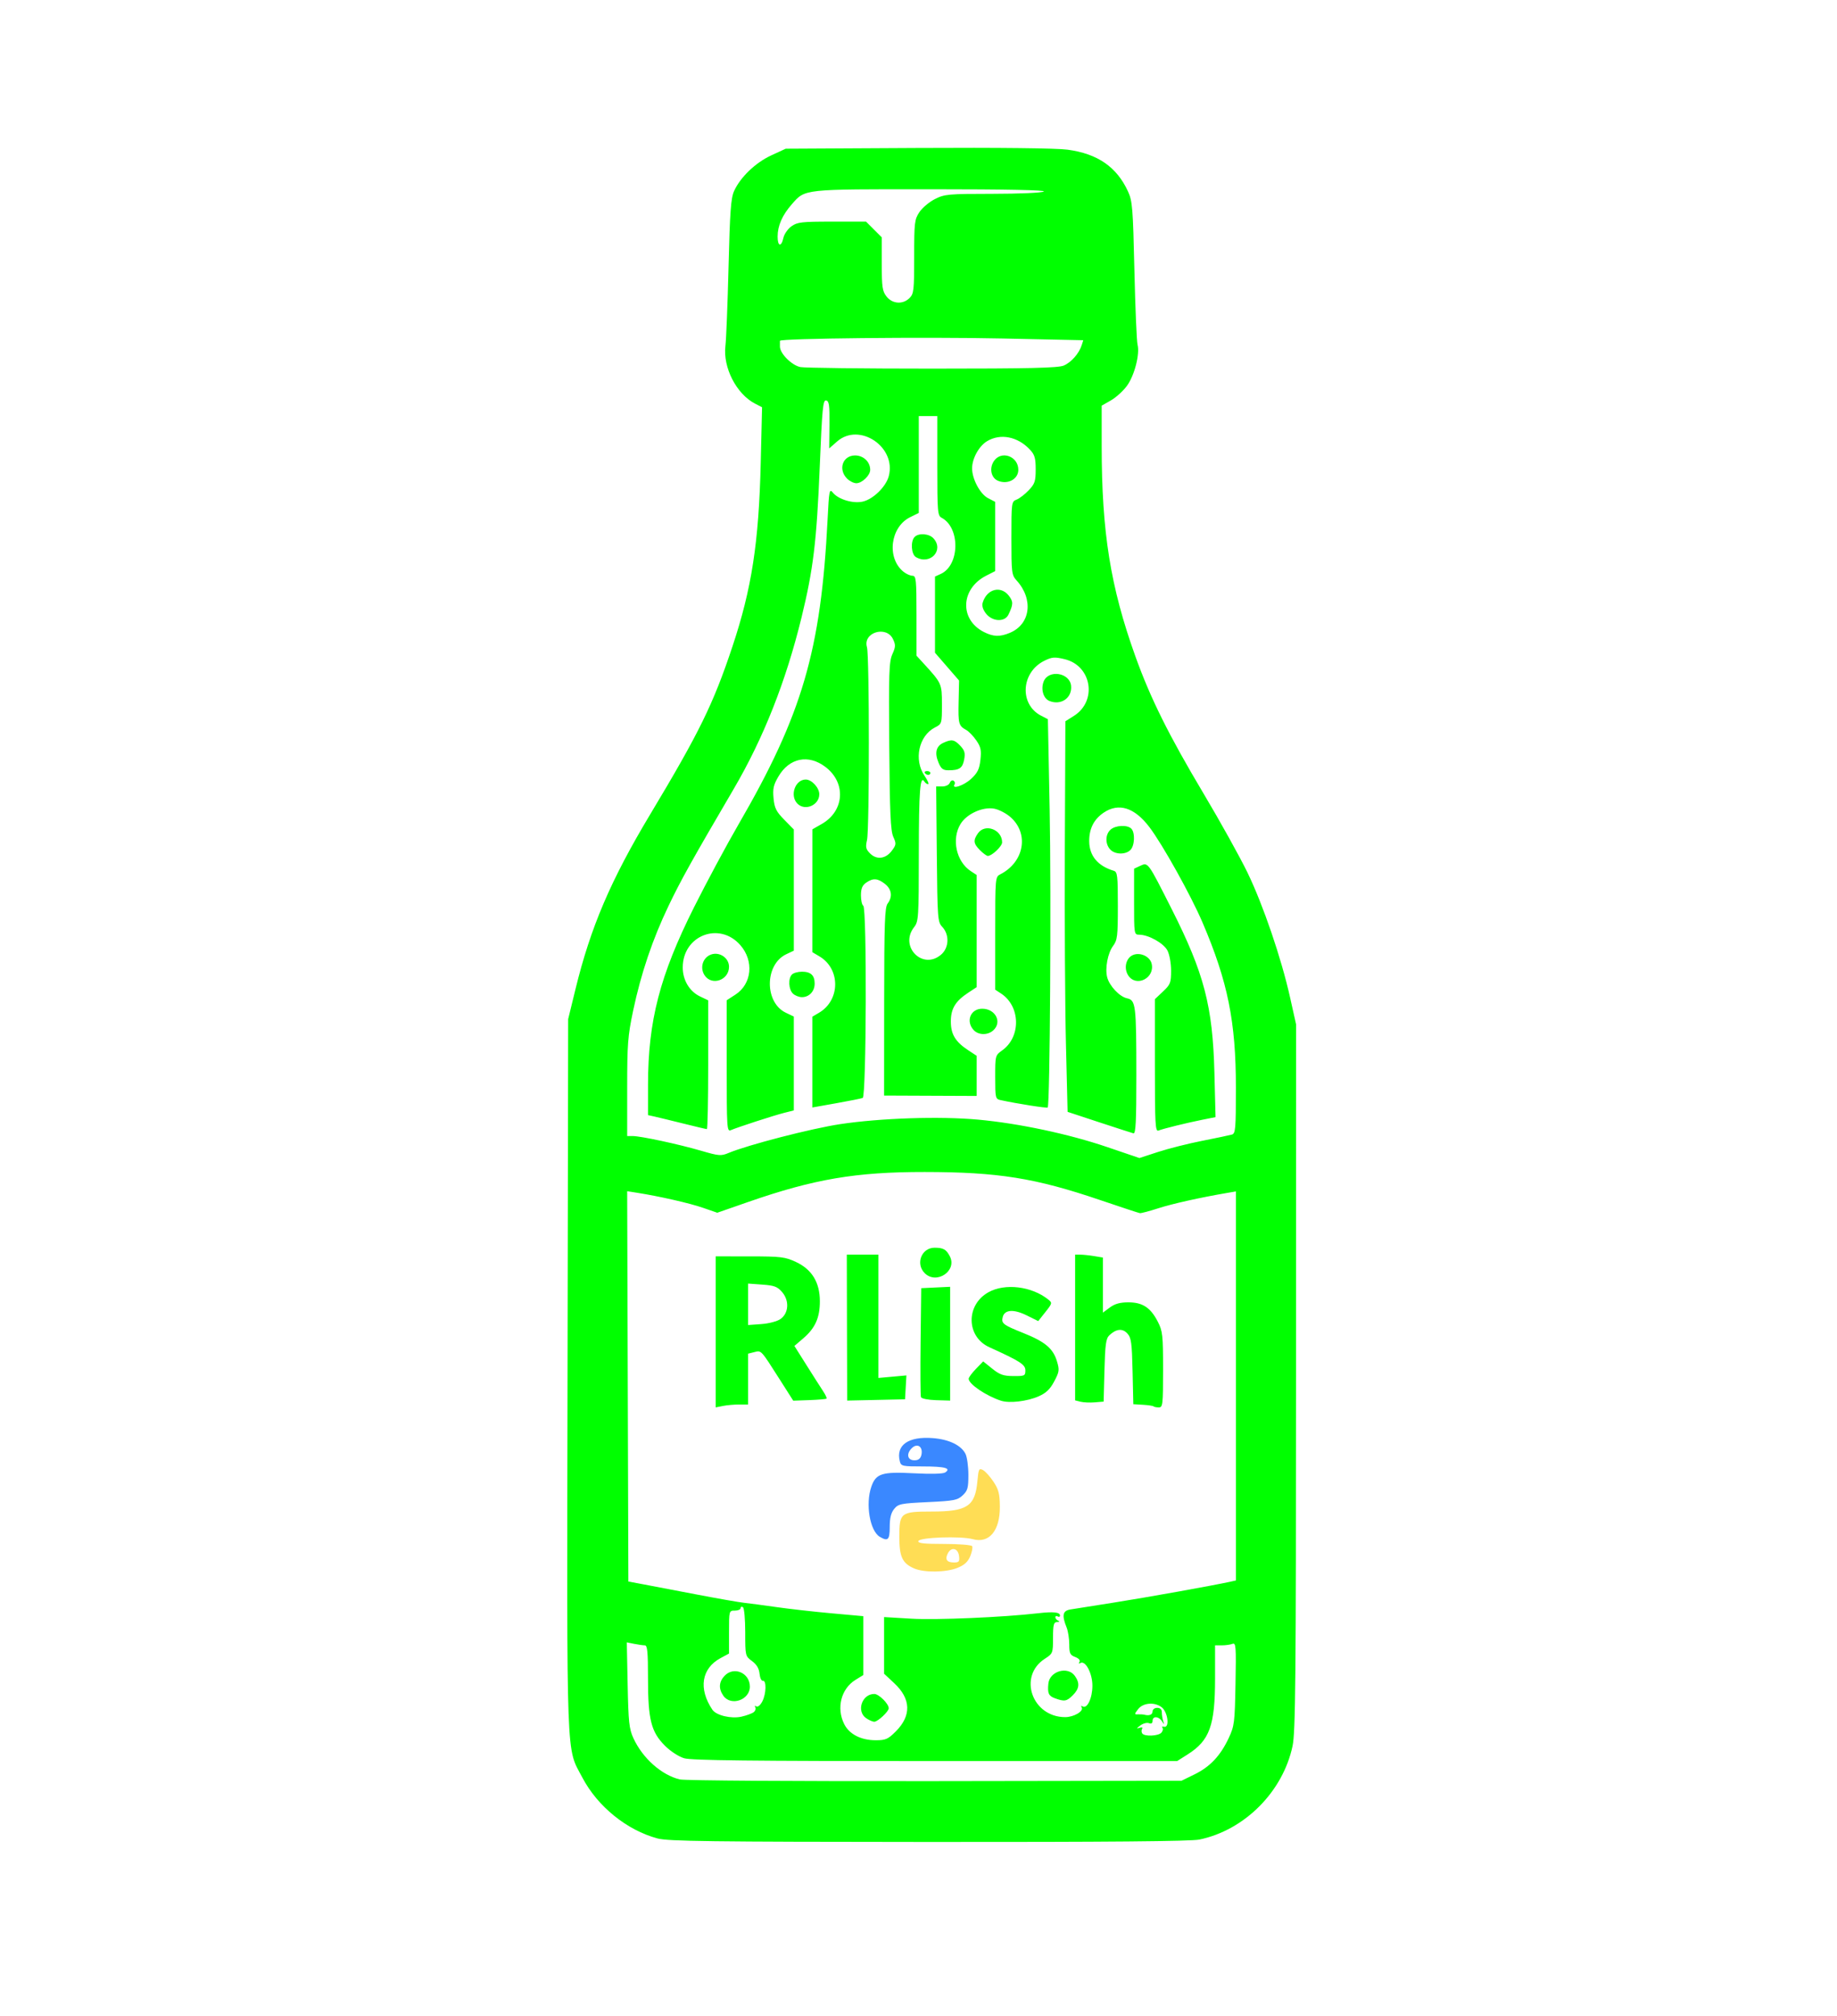 <?xml version="1.0" encoding="UTF-8" standalone="no"?>
<!-- Created with Inkscape (http://www.inkscape.org/) -->

<svg
   width="210mm"
   height="230.386mm"
   viewBox="0 0 210 230.386"
   version="1.1"
   id="svg1"
   xml:space="preserve"
   inkscape:version="1.3.2 (1:1.3.2+202311252150+091e20ef0f)"
   sodipodi:docname="rlish.svg"
   xmlns:inkscape="http://www.inkscape.org/namespaces/inkscape"
   xmlns:sodipodi="http://sodipodi.sourceforge.net/DTD/sodipodi-0.dtd"
   xmlns="http://www.w3.org/2000/svg"
   xmlns:svg="http://www.w3.org/2000/svg"><sodipodi:namedview
     id="namedview1"
     pagecolor="#ffffff"
     bordercolor="#000000"
     borderopacity="0.25"
     inkscape:showpageshadow="2"
     inkscape:pageopacity="0.0"
     inkscape:pagecheckerboard="0"
     inkscape:deskcolor="#d1d1d1"
     inkscape:document-units="mm"
     inkscape:zoom="1.0507202"
     inkscape:cx="322.63585"
     inkscape:cy="405.4362"
     inkscape:window-width="1850"
     inkscape:window-height="1016"
     inkscape:window-x="70"
     inkscape:window-y="27"
     inkscape:window-maximized="1"
     inkscape:current-layer="layer1" /><defs
     id="defs1" /><g
     inkscape:label="Layer 1"
     inkscape:groupmode="layer"
     id="layer1"
     transform="translate(0,-21.147)"><path
       style="fill:#00ff00"
       d="m 75.167,231.267 c -3.51,-0.944 -6.857,-3.654 -8.593,-6.957 -1.873,-3.564 -1.772,-0.814 -1.694,-45.997 l 0.07,-40.687 0.841,-3.44 c 1.731,-7.084 4.027,-12.452 8.54,-19.968 5.613,-9.347 7.212,-12.61 9.403,-19.191 2.203,-6.616 3.011,-11.858 3.229,-20.943 l 0.153,-6.391 -0.803,-0.415 c -2.127,-1.1 -3.683,-4.131 -3.385,-6.592 0.092,-0.758 0.253,-4.831 0.357,-9.051 0.156,-6.303 0.269,-7.847 0.631,-8.649 0.716,-1.586 2.448,-3.248 4.252,-4.081 l 1.653,-0.763 15.081,-0.082 c 9.396,-0.051 15.853,0.022 17.129,0.192 3.439,0.46 5.63,1.972 6.917,4.771 0.506,1.101 0.569,1.87 0.733,9.009 0.099,4.293 0.26,8.119 0.359,8.503 0.278,1.078 -0.345,3.514 -1.201,4.695 -0.425,0.586 -1.251,1.339 -1.835,1.673 l -1.063,0.607 6.9e-4,4.63 c 0.001,9.842 1.001,16.078 3.851,24.018 1.722,4.796 3.808,8.995 7.786,15.67 1.91,3.205 4.177,7.284 5.038,9.065 1.793,3.71 3.861,9.773 4.86,14.25 l 0.686,3.075 -0.005,40.317 c -0.004,34.601 -0.06,40.58 -0.397,42.169 -1.106,5.223 -5.49,9.62 -10.658,10.69 -0.972,0.201 -10.476,0.285 -30.956,0.273 -24.935,-0.015 -29.777,-0.077 -30.98,-0.401 z m 61.402,-7.331 c 1.769,-0.869 2.944,-2.119 3.894,-4.145 0.647,-1.379 0.694,-1.752 0.776,-6.2 0.081,-4.328 0.05,-4.719 -0.352,-4.564 -0.242,0.093 -0.788,0.169 -1.213,0.169 h -0.772 v 3.794 c 0,5.373 -0.615,7.074 -3.135,8.672 l -1.202,0.762 h -27.633 c -21.098,0 -27.89,-0.077 -28.722,-0.325 -0.626,-0.187 -1.56,-0.795 -2.196,-1.431 -1.58,-1.578 -1.936,-2.99 -1.936,-7.685 0,-3.038 -0.072,-3.788 -0.364,-3.788 -0.2,0 -0.746,-0.076 -1.212,-0.17 l -0.848,-0.17 0.098,4.866 c 0.086,4.262 0.168,5.017 0.657,6.084 1.053,2.295 3.217,4.217 5.309,4.716 0.553,0.132 13.422,0.217 29.168,0.194 l 28.178,-0.042 z m -34.165,-4.902 c 1.801,-1.801 1.742,-3.719 -0.169,-5.504 l -1.168,-1.09 v -3.238 -3.238 l 3.109,0.184 c 2.843,0.169 10.486,-0.158 14.486,-0.619 1.769,-0.204 2.514,-0.126 2.514,0.264 0,0.143 -0.119,0.187 -0.265,0.097 -0.146,-0.09 -0.265,-0.047 -0.265,0.095 0,0.142 0.149,0.318 0.331,0.392 0.198,0.08 0.144,0.142 -0.132,0.154 -0.393,0.018 -0.464,0.292 -0.466,1.807 -0.003,1.755 -0.02,1.796 -0.946,2.397 -3.083,1.997 -1.446,6.665 2.337,6.665 0.995,0 2.15,-0.686 1.883,-1.117 -0.102,-0.165 -0.055,-0.212 0.11,-0.11 0.518,0.32 1.117,-0.95 1.117,-2.368 0,-1.43 -0.809,-2.94 -1.385,-2.584 -0.169,0.104 -0.207,0.051 -0.095,-0.13 0.115,-0.186 -0.076,-0.407 -0.488,-0.564 -0.587,-0.223 -0.677,-0.415 -0.677,-1.437 0,-0.649 -0.135,-1.515 -0.299,-1.925 -0.565,-1.406 -0.46,-1.919 0.423,-2.069 0.441,-0.074 2.707,-0.434 5.036,-0.798 3.639,-0.57 11.432,-1.968 13.295,-2.385 l 0.595,-0.133 v -22.232 -22.232 l -0.992,0.17 c -3.086,0.527 -6.305,1.245 -7.903,1.763 -1.001,0.324 -1.939,0.572 -2.085,0.549 -0.146,-0.022 -2.189,-0.695 -4.542,-1.495 -7.419,-2.522 -11.661,-3.2 -20.064,-3.208 -7.859,-0.007 -12.652,0.809 -20.186,3.433 l -3.517,1.225 -1.643,-0.568 c -1.534,-0.531 -4.936,-1.306 -7.531,-1.716 l -1.126,-0.178 0.068,22.305 0.068,22.305 1.72,0.323 c 0.946,0.177 3.684,0.7 6.085,1.16 2.401,0.461 4.842,0.888 5.424,0.95 0.582,0.062 2.249,0.284 3.705,0.492 1.456,0.209 4.284,0.528 6.284,0.708 l 3.637,0.328 v 3.365 3.365 l -0.898,0.555 c -1.637,1.012 -2.198,3.215 -1.285,5.045 0.581,1.163 1.92,1.851 3.603,1.852 1.14,3.6e-4 1.404,-0.116 2.298,-1.01 z m -3.395,-1.518 c -1.137,-0.796 -0.471,-2.763 0.935,-2.763 0.525,0 1.652,1.115 1.652,1.635 0,0.369 -1.254,1.54 -1.649,1.54 -0.193,0 -0.615,-0.185 -0.938,-0.412 z m 21.571,-2.277 c -0.707,-0.258 -0.848,-0.58 -0.733,-1.677 0.149,-1.429 2.225,-2.022 3.034,-0.867 0.58,0.829 0.513,1.451 -0.238,2.202 -0.704,0.704 -0.956,0.746 -2.063,0.342 z m 12.202,3.921 c 0.162,-0.195 0.206,-0.443 0.099,-0.551 -0.108,-0.108 -0.018,-0.156 0.201,-0.108 0.642,0.143 0.429,-1.652 -0.263,-2.212 -0.797,-0.645 -2.156,-0.541 -2.721,0.208 -0.432,0.573 -0.432,0.603 0.007,0.583 0.255,-0.011 0.582,0.01 0.728,0.048 0.559,0.145 0.926,-0.01 0.926,-0.391 0,-0.22 0.235,-0.397 0.529,-0.397 0.345,0 0.529,0.176 0.529,0.508 0,0.279 0.069,0.726 0.152,0.992 0.142,0.453 0.133,0.454 -0.145,0.022 -0.373,-0.58 -1.065,-0.605 -1.065,-0.038 0,0.279 -0.144,0.37 -0.418,0.265 -0.23,-0.088 -0.677,0.033 -0.992,0.269 -0.435,0.326 -0.459,0.39 -0.097,0.268 0.282,-0.096 0.411,-0.055 0.315,0.1 -0.089,0.144 -0.088,0.381 0.002,0.526 0.24,0.389 1.872,0.322 2.214,-0.09 z m -46.611,-2.335 c 0.186,-0.154 0.262,-0.405 0.168,-0.556 -0.097,-0.156 -0.043,-0.197 0.124,-0.094 0.17,0.105 0.46,-0.139 0.686,-0.576 0.45,-0.87 0.486,-2.434 0.054,-2.355 -0.16,0.029 -0.328,-0.336 -0.374,-0.812 -0.057,-0.591 -0.329,-1.047 -0.86,-1.439 -0.771,-0.57 -0.777,-0.593 -0.777,-3.287 0,-1.523 -0.116,-2.784 -0.265,-2.876 -0.146,-0.09 -0.265,-0.037 -0.265,0.117 0,0.154 -0.298,0.28 -0.661,0.28 -0.658,0 -0.661,0.013 -0.661,2.453 v 2.453 l -0.97,0.522 c -2.181,1.175 -2.549,3.499 -0.932,5.9 0.435,0.646 2.145,1.055 3.314,0.793 0.594,-0.133 1.232,-0.369 1.418,-0.523 z m -3.477,-1.867 c -0.561,-0.801 -0.517,-1.58 0.128,-2.272 1.059,-1.137 2.9,-0.354 2.9,1.232 0,1.526 -2.166,2.27 -3.028,1.04 z m 54.754,-63.428 c 1.601,-0.317 3.119,-0.636 3.373,-0.709 0.421,-0.121 0.463,-0.611 0.463,-5.407 0,-7.488 -0.927,-12.074 -3.8,-18.8 -1.334,-3.123 -4.595,-8.978 -6.098,-10.948 -1.703,-2.233 -3.496,-2.798 -5.211,-1.644 -1.134,0.764 -1.681,1.855 -1.659,3.312 0.025,1.643 0.994,2.792 2.81,3.336 0.413,0.124 0.463,0.551 0.463,3.994 0,3.487 -0.052,3.926 -0.549,4.598 -0.605,0.818 -0.931,2.543 -0.674,3.565 0.248,0.988 1.406,2.225 2.257,2.412 1.02,0.224 1.077,0.693 1.081,8.822 0.002,5.298 -0.068,6.682 -0.334,6.615 -0.185,-0.047 -1.954,-0.619 -3.931,-1.27 l -3.594,-1.185 -0.189,-7.738 c -0.104,-4.256 -0.161,-14.3 -0.127,-22.32 l 0.062,-14.582 0.979,-0.618 c 2.692,-1.699 2.033,-5.736 -1.057,-6.477 -1.153,-0.277 -1.441,-0.255 -2.313,0.172 -2.677,1.312 -2.901,4.985 -0.383,6.287 l 0.774,0.4 0.201,10.262 c 0.191,9.782 0.035,33.857 -0.222,34.113 -0.103,0.103 -3.423,-0.417 -5.407,-0.846 -0.566,-0.123 -0.595,-0.251 -0.595,-2.619 0,-2.468 0.007,-2.496 0.798,-3.059 2.164,-1.541 2.098,-5.04 -0.124,-6.496 l -0.674,-0.442 v -6.443 c 0,-6.414 0.003,-6.444 0.595,-6.749 2.724,-1.401 3.297,-4.649 1.152,-6.532 -0.49,-0.43 -1.322,-0.864 -1.849,-0.962 -1.314,-0.247 -3.151,0.584 -3.859,1.745 -1.053,1.727 -0.495,4.301 1.17,5.392 l 0.674,0.442 v 6.408 6.408 l -0.971,0.64 c -1.467,0.966 -1.983,1.821 -1.983,3.285 0,1.464 0.516,2.32 1.983,3.285 l 0.971,0.64 v 2.293 2.293 l -5.292,-0.022 -5.292,-0.022 0.008,-10.716 c 0.007,-9.003 0.07,-10.798 0.397,-11.229 0.586,-0.775 0.468,-1.634 -0.309,-2.245 -0.833,-0.655 -1.366,-0.689 -2.154,-0.136 -0.436,0.305 -0.588,0.678 -0.588,1.44 0,0.565 0.119,1.101 0.265,1.191 0.422,0.261 0.357,21.81 -0.066,21.969 -0.182,0.068 -1.551,0.341 -3.043,0.606 l -2.712,0.482 v -5.188 -5.188 l 0.774,-0.457 c 2.429,-1.435 2.452,-5.009 0.04,-6.434 l -0.814,-0.481 0.002,-7.021 0.002,-7.021 1.07,-0.611 c 2.596,-1.483 2.81,-4.698 0.434,-6.511 -1.952,-1.489 -4.136,-1.049 -5.386,1.083 -0.565,0.964 -0.663,1.402 -0.557,2.497 0.107,1.117 0.302,1.507 1.223,2.445 l 1.095,1.116 v 6.923 6.923 l -0.872,0.414 c -2.47,1.172 -2.498,5.511 -0.043,6.682 l 0.914,0.436 v 5.365 5.365 l -1.124,0.283 c -1.165,0.293 -5.272,1.627 -6.085,1.976 -0.435,0.187 -0.463,-0.26 -0.463,-7.326 v -7.525 l 0.992,-0.641 c 1.889,-1.221 2.149,-3.856 0.558,-5.667 -2.394,-2.726 -6.58,-1.094 -6.576,2.564 0.001,1.448 0.771,2.733 1.982,3.311 l 0.928,0.442 v 7.359 c 0,4.048 -0.067,7.359 -0.15,7.359 -0.082,0 -1.303,-0.287 -2.712,-0.639 -1.409,-0.351 -2.89,-0.711 -3.29,-0.799 l -0.728,-0.16 0.002,-3.501 c 0.003,-7.258 1.355,-12.466 5.252,-20.241 1.439,-2.871 3.722,-7.125 5.073,-9.453 7.302,-12.583 9.445,-19.906 10.199,-34.845 0.171,-3.393 0.21,-3.591 0.611,-3.099 0.627,0.77 2.297,1.269 3.405,1.02 1.193,-0.269 2.652,-1.69 2.978,-2.901 0.901,-3.345 -3.359,-6.207 -5.909,-3.968 l -0.898,0.789 0.029,-2.7 c 0.024,-2.246 -0.04,-2.714 -0.382,-2.783 -0.359,-0.072 -0.452,0.89 -0.726,7.534 -0.354,8.579 -0.737,11.755 -2.084,17.267 -1.786,7.311 -4.347,13.788 -7.744,19.586 -4.81,8.21 -6.024,10.388 -7.45,13.361 -1.839,3.837 -3.157,7.737 -4.062,12.023 -0.601,2.847 -0.675,3.81 -0.675,8.751 v 5.552 h 0.632 c 0.921,0 5.238,0.927 7.805,1.676 2.048,0.598 2.292,0.618 3.149,0.259 2.211,-0.924 9.436,-2.791 12.737,-3.292 4.608,-0.699 11.417,-0.922 15.801,-0.519 4.661,0.429 10.358,1.64 14.752,3.136 l 3.68,1.253 2.141,-0.698 c 1.177,-0.384 3.45,-0.957 5.051,-1.274 z m -5.424,-8.601 v -7.587 l 0.926,-0.873 c 0.847,-0.799 0.926,-1.001 0.926,-2.377 0,-0.847 -0.181,-1.853 -0.414,-2.305 -0.433,-0.837 -2.149,-1.802 -3.224,-1.812 -0.589,-0.006 -0.595,-0.044 -0.593,-3.776 l 0.002,-3.77 0.7,-0.325 c 0.904,-0.42 0.858,-0.484 3.604,4.955 3.709,7.346 4.684,11.085 4.878,18.695 l 0.129,5.069 -1.549,0.31 c -1.777,0.356 -4.384,0.999 -4.98,1.227 -0.358,0.138 -0.405,-0.725 -0.405,-7.431 z m -20.729,-4.066 c -0.915,-1.011 -0.34,-2.427 0.986,-2.427 1.522,0 2.307,1.532 1.268,2.473 -0.639,0.578 -1.708,0.556 -2.253,-0.046 z m -20.66,-4.165 c -0.492,-0.492 -0.548,-1.728 -0.098,-2.177 0.175,-0.175 0.687,-0.318 1.138,-0.318 1.011,0 1.455,0.414 1.455,1.357 0,0.887 -0.624,1.553 -1.455,1.553 -0.343,0 -0.811,-0.187 -1.039,-0.416 z M 80.542,132.608 c -0.566,-0.864 -0.197,-2.034 0.747,-2.367 0.972,-0.344 2.049,0.391 2.049,1.398 0,1.54 -1.974,2.225 -2.797,0.969 z m 48.432,0.019 c -0.525,-0.801 -0.269,-1.959 0.51,-2.314 0.821,-0.374 1.955,0.127 2.163,0.956 0.416,1.656 -1.756,2.759 -2.674,1.358 z m -16.939,-14.303 c -0.757,-0.757 -0.803,-1.131 -0.238,-1.938 0.814,-1.163 2.763,-0.43 2.763,1.039 0,0.444 -1.166,1.548 -1.635,1.548 -0.133,0 -0.533,-0.292 -0.89,-0.649 z m 14.87,-0.099 c -0.578,-0.639 -0.556,-1.708 0.046,-2.253 0.564,-0.51 1.915,-0.579 2.374,-0.12 0.453,0.453 0.393,1.951 -0.098,2.442 -0.561,0.561 -1.784,0.526 -2.321,-0.068 z m -35.741,-5.224 c -0.91,-0.91 -0.274,-2.759 0.948,-2.759 0.683,0 1.546,0.938 1.546,1.679 0,1.25 -1.622,1.953 -2.495,1.08 z m 28.789,-11.745 c -0.678,-0.281 -0.985,-1.324 -0.649,-2.207 0.536,-1.409 2.992,-1.034 3.14,0.479 0.136,1.386 -1.155,2.281 -2.491,1.728 z M 96.833,75.846 c -1.054,-1.054 -0.5,-2.646 0.92,-2.646 0.955,0 1.725,0.735 1.725,1.646 0,0.632 -0.932,1.529 -1.587,1.529 -0.291,0 -0.767,-0.238 -1.058,-0.529 z m 10.754,54.406 c 0.908,-0.781 0.968,-2.279 0.127,-3.173 -0.523,-0.557 -0.55,-0.917 -0.621,-8.313 l -0.074,-7.731 0.699,1.6e-4 c 0.39,8e-5 0.769,-0.183 0.858,-0.413 0.087,-0.228 0.281,-0.338 0.429,-0.246 0.149,0.092 0.202,0.278 0.119,0.414 -0.385,0.622 1.044,0.155 1.876,-0.614 0.755,-0.698 0.958,-1.109 1.079,-2.183 0.124,-1.105 0.046,-1.472 -0.471,-2.224 -0.341,-0.496 -0.858,-1.031 -1.149,-1.191 -0.866,-0.473 -0.93,-0.71 -0.873,-3.234 l 0.054,-2.416 -1.377,-1.589 -1.377,-1.589 v -4.353 -4.353 l 0.662,-0.302 c 2.168,-0.988 2.24,-5.27 0.108,-6.411 -0.474,-0.253 -0.506,-0.63 -0.506,-5.95 v -5.679 h -1.058 -1.058 v 5.534 5.534 l -0.985,0.485 c -2.276,1.12 -2.713,4.66 -0.77,6.234 0.31,0.251 0.773,0.46 1.027,0.463 0.423,0.005 0.463,0.402 0.464,4.57 l 0.001,4.564 0.728,0.794 c 2.173,2.369 2.18,2.384 2.18,4.776 0,2.208 -0.005,2.224 -0.805,2.638 -1.846,0.954 -2.432,3.678 -1.187,5.513 0.359,0.53 0.545,0.963 0.412,0.963 -0.133,0 -0.322,-0.132 -0.422,-0.293 -0.493,-0.798 -0.636,1.036 -0.64,8.189 -0.004,7.359 -0.032,7.798 -0.533,8.436 -1.737,2.208 0.965,4.969 3.081,3.149 z m -1.863,-20.76 c -0.075,-0.121 0.037,-0.22 0.249,-0.22 0.212,0 0.385,0.099 0.385,0.22 0,0.121 -0.112,0.22 -0.249,0.22 -0.137,0 -0.31,-0.099 -0.385,-0.22 z m 1.561,-1.193 c -0.465,-1.112 -0.274,-1.877 0.564,-2.258 0.944,-0.43 1.256,-0.374 1.936,0.35 0.489,0.521 0.574,0.825 0.436,1.562 -0.184,0.983 -0.544,1.231 -1.78,1.231 -0.641,0 -0.854,-0.163 -1.155,-0.884 z m -2.58,-23.479 c -0.539,-0.314 -0.634,-1.819 -0.146,-2.307 0.474,-0.474 1.658,-0.383 2.155,0.166 1.233,1.363 -0.385,3.087 -2.01,2.141 z m -2.748,33.551 c 0.502,-0.675 0.515,-0.801 0.16,-1.587 -0.309,-0.685 -0.4,-2.737 -0.461,-10.379 -0.067,-8.358 -0.023,-9.643 0.357,-10.49 0.374,-0.834 0.384,-1.067 0.073,-1.72 -0.764,-1.601 -3.48,-0.757 -2.976,0.924 0.283,0.943 0.287,20.818 0.005,22.037 -0.188,0.813 -0.133,1.052 0.352,1.537 0.755,0.755 1.789,0.621 2.491,-0.323 z m 13.494,-24.899 c 2.353,-0.983 2.718,-3.83 0.766,-5.982 -0.567,-0.625 -0.598,-0.87 -0.598,-4.835 0,-4.086 0.013,-4.181 0.595,-4.408 0.327,-0.127 0.953,-0.608 1.389,-1.069 0.696,-0.735 0.794,-1.028 0.794,-2.387 0,-1.287 -0.112,-1.669 -0.661,-2.257 -1.403,-1.502 -3.385,-1.886 -4.916,-0.952 -0.924,0.563 -1.701,1.994 -1.693,3.113 0.009,1.223 0.925,2.923 1.825,3.389 l 0.815,0.421 v 3.957 3.957 l -1.036,0.529 c -2.918,1.489 -3.065,5.001 -0.268,6.427 1.094,0.558 1.83,0.582 2.988,0.099 z m -2.728,-2.19 c -0.36,-0.458 -0.494,-0.896 -0.385,-1.257 0.475,-1.563 2.05,-1.986 2.982,-0.801 0.527,0.67 0.522,1.004 -0.035,2.166 -0.421,0.878 -1.834,0.819 -2.563,-0.108 z m 1.382,-15.18 c -0.799,-0.318 -1.039,-1.411 -0.494,-2.243 0.834,-1.273 2.801,-0.583 2.801,0.983 0,1.062 -1.183,1.708 -2.307,1.261 z m 7.495,-13.173 c 0.858,-0.361 1.755,-1.38 2.059,-2.338 l 0.178,-0.559 -9.167,-0.196 c -8.826,-0.189 -25.51,-0.017 -25.51,0.263 4e-5,0.075 7.2e-5,0.372 7.2e-5,0.661 0,0.79 1.347,2.139 2.337,2.34 0.481,0.098 7.265,0.177 15.077,0.177 11.107,-7.51e-4 14.383,-0.076 15.026,-0.347 z M 103.977,55.208 c 0.485,-0.485 0.529,-0.882 0.529,-4.723 0,-3.912 0.04,-4.255 0.597,-5.093 0.329,-0.494 1.128,-1.167 1.776,-1.494 1.107,-0.559 1.507,-0.596 6.612,-0.599 3.051,-0.002 5.608,-0.117 5.831,-0.261 0.259,-0.167 -4.22,-0.258 -12.907,-0.261 -14.734,-0.004 -14.35,-0.046 -15.904,1.723 -1.084,1.235 -1.616,2.449 -1.616,3.688 0,1.139 0.422,1.231 0.661,0.144 0.095,-0.435 0.51,-1.03 0.922,-1.323 0.668,-0.476 1.164,-0.533 4.636,-0.533 h 3.888 l 0.9,0.9 0.9,0.9 v 3.033 c 0,2.668 0.066,3.117 0.548,3.731 0.671,0.853 1.865,0.929 2.627,0.168 z"
       id="path1"
       sodipodi:nodetypes="csscsssscssssscssscsssccssssccsssccssssscsscsssssccsssscssscccsssssssccsscssssssssscccsssscscsscccssssscccsssssssssssssssssssssssssssssssscsscssssssssssscsssccsssscssssssssssscsscsscsssscsssscscscsssscccsssccccccssssscscccsscccssssscccsscccssscsscscssssccsssssssccssssssscsssssscsccccssscccssscsscccssccssssssssssssssssssssssssssssssssssssssscsccssssssssscccccssscccccsscccsscssscscccssscsssssssssscscccscsccsssssssscscccsssssssssssssssscsssssssssscssssssscccscs" /><path
       d="m 100.584,196.798 c -1.144,-0.667 -1.667,-3.751 -0.972,-5.743 0.522,-1.499 1.213,-1.716 4.838,-1.525 1.98,0.104 3.362,0.069 3.602,-0.093 0.721,-0.486 -0.023,-0.688 -2.539,-0.688 -2.375,0 -2.511,-0.03 -2.652,-0.595 -0.465,-1.853 0.993,-2.867 3.798,-2.642 1.834,0.147 3.216,0.816 3.712,1.797 0.18,0.356 0.329,1.43 0.331,2.387 0.003,1.512 -0.082,1.82 -0.652,2.356 -0.592,0.556 -0.98,0.631 -3.992,0.774 -3.091,0.146 -3.374,0.204 -3.842,0.782 -0.358,0.442 -0.506,1.041 -0.506,2.051 0,1.48 -0.198,1.68 -1.124,1.14 z m 4.777,-9.536 c 0.097,-0.84 -0.548,-1.182 -1.131,-0.599 -0.73,0.73 -0.44,1.506 0.511,1.37 0.36,-0.052 0.567,-0.308 0.621,-0.771 z"
       style="fill:#3a88ff;fill-opacity:1"
       id="path1-3"
       sodipodi:nodetypes="ssscsssscssssssssss" /><path
       d="m 104.494,200.403 c -1.339,-0.583 -1.688,-1.328 -1.688,-3.606 0,-2.765 0.162,-2.893 3.685,-2.893 4.082,0 4.983,-0.597 5.243,-3.473 0.127,-1.402 0.182,-1.512 0.636,-1.269 0.273,0.146 0.816,0.748 1.206,1.338 0.586,0.886 0.712,1.379 0.724,2.844 0.023,2.747 -1.218,4.237 -3.095,3.718 -1.361,-0.376 -6.076,-0.213 -6.218,0.214 -0.084,0.252 0.618,0.331 2.939,0.331 1.677,0 3.119,0.114 3.205,0.253 0.086,0.139 -0.012,0.656 -0.218,1.15 -0.273,0.653 -0.672,1.016 -1.469,1.335 -1.313,0.525 -3.811,0.555 -4.952,0.058 z m 5.143,-1.403 c -0.103,-0.896 -0.863,-1.102 -1.269,-0.343 -0.379,0.707 -0.145,1.069 0.689,1.069 0.567,0 0.651,-0.105 0.58,-0.725 z"
       style="fill:#ffdd55;fill-opacity:1"
       id="path1-26" /><path
       d="m 131.871,181.884 c -0.065,-0.065 -0.612,-0.147 -1.216,-0.183 l -1.098,-0.065 -0.085,-3.759 c -0.074,-3.261 -0.152,-3.833 -0.592,-4.319 -0.559,-0.616 -1.283,-0.544 -2.069,0.207 -0.382,0.365 -0.476,1.046 -0.554,4.007 l -0.094,3.568 -1.008,0.085 c -0.555,0.046 -1.287,0.015 -1.629,-0.071 l -0.621,-0.156 v -8.329 -8.329 l 0.595,0.003 c 0.327,0.002 1.042,0.077 1.587,0.167 l 0.992,0.164 v 3.148 3.148 l 0.795,-0.588 c 0.572,-0.423 1.166,-0.588 2.118,-0.588 1.627,0 2.544,0.605 3.371,2.224 0.545,1.067 0.595,1.527 0.595,5.475 0,4.003 -0.035,4.31 -0.485,4.31 -0.267,0 -0.538,-0.053 -0.603,-0.118 z m -17.434,-0.643 c -1.717,-0.56 -3.702,-1.908 -3.702,-2.513 0,-0.15 0.373,-0.657 0.83,-1.128 l 0.83,-0.856 1.036,0.833 c 0.857,0.689 1.274,0.835 2.411,0.843 1.293,0.01 1.375,-0.029 1.375,-0.651 0,-0.662 -0.6,-1.048 -4.121,-2.646 -2.645,-1.2 -2.71,-4.816 -0.113,-6.276 1.893,-1.064 4.955,-0.695 6.846,0.824 0.478,0.384 0.466,0.435 -0.324,1.433 l -0.819,1.034 -1.323,-0.655 c -1.465,-0.725 -2.511,-0.661 -2.728,0.167 -0.197,0.752 0.012,0.917 2.328,1.843 2.511,1.003 3.424,1.77 3.866,3.246 0.296,0.988 0.268,1.194 -0.313,2.288 -0.476,0.897 -0.926,1.33 -1.771,1.704 -1.311,0.58 -3.352,0.821 -4.309,0.508 z m -17.613,-8.359 -0.02,-8.342 h 1.806 1.806 v 7.048 7.048 l 1.601,-0.145 1.601,-0.145 -0.079,1.365 -0.079,1.365 -3.307,0.073 -3.307,0.073 z m 8.458,7.95 c -0.062,-0.163 -0.082,-3.032 -0.042,-6.376 l 0.071,-6.08 1.654,-0.079 1.654,-0.079 v 6.503 6.503 l -1.611,-0.048 c -0.901,-0.027 -1.661,-0.179 -1.725,-0.344 z m 0.426,-14.175 c -1.076,-1.076 -0.356,-2.914 1.139,-2.906 0.993,0.005 1.319,0.188 1.73,0.969 0.877,1.667 -1.521,3.286 -2.87,1.937 z"
       style="fill:#00ff00;stroke:none"
       id="path1-6"
       sodipodi:nodetypes="sscsssscccccccscccsssssssssscscssssscssssssscccccccccccccssccccccssscss" /><path
       d="m 81.817,173.37 v -8.632 l 3.903,0.003 c 3.561,0.002 4.022,0.058 5.267,0.638 1.833,0.853 2.737,2.341 2.737,4.502 0,1.866 -0.534,3.06 -1.887,4.218 l -1.024,0.877 1.401,2.223 c 0.77,1.223 1.62,2.555 1.888,2.959 0.268,0.405 0.441,0.782 0.384,0.839 -0.057,0.057 -0.936,0.134 -1.954,0.171 l -1.851,0.067 -1.503,-2.362 c -2.229,-3.501 -2.131,-3.396 -2.945,-3.192 l -0.711,0.179 v 2.905 2.905 H 84.496 c -0.564,0 -1.397,0.074 -1.852,0.165 l -0.827,0.165 z m 7.408,-1.471 c 0.942,-0.665 1.029,-2.096 0.186,-3.075 -0.537,-0.625 -0.887,-0.757 -2.263,-0.857 l -1.627,-0.118 v 2.369 2.369 l 1.521,-0.11 c 0.867,-0.063 1.806,-0.311 2.183,-0.577 z"
       style="fill:#00ff00;stroke:none"
       id="path1-2" /></g></svg>

